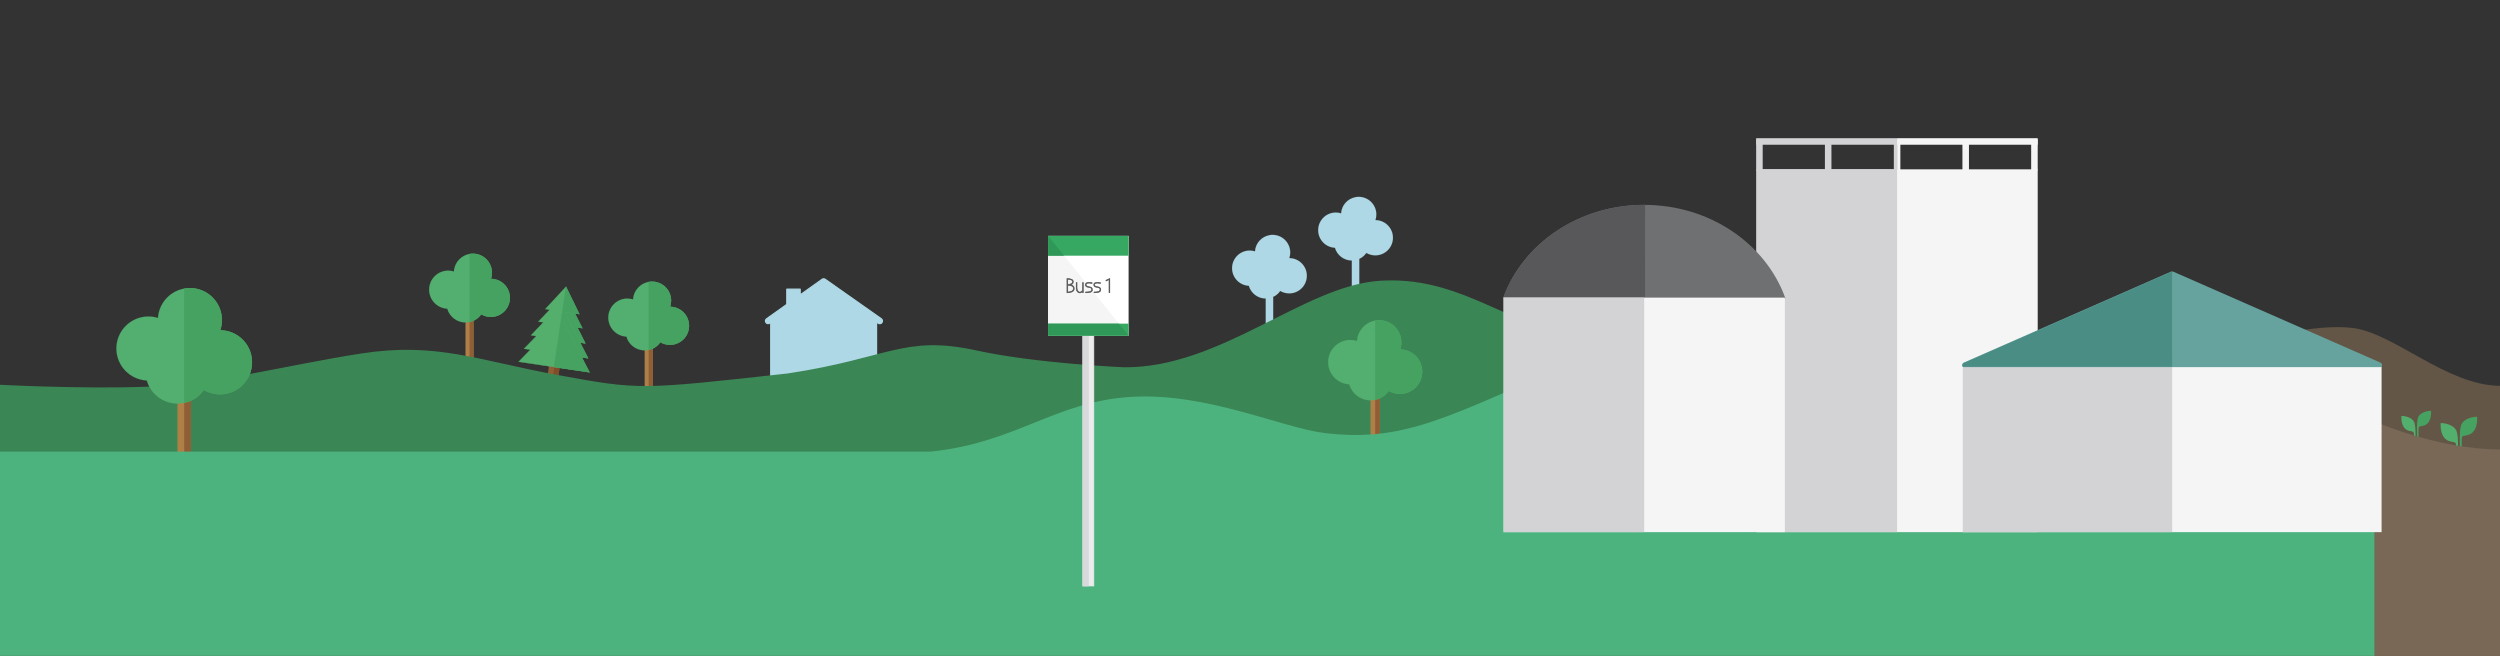 <?xml version="1.0" encoding="utf-8"?>
<!-- Generator: Adobe Illustrator 15.0.2, SVG Export Plug-In . SVG Version: 6.00 Build 0)  -->
<!DOCTYPE svg PUBLIC "-//W3C//DTD SVG 1.1//EN" "http://www.w3.org/Graphics/SVG/1.1/DTD/svg11.dtd">
<svg version="1.1" id="Lager_1" xmlns="http://www.w3.org/2000/svg" xmlns:xlink="http://www.w3.org/1999/xlink" x="0px" y="0px"
	 width="841.891px" height="220.873px" viewBox="0 0 841.891 220.873" enable-background="new 0 0 841.891 220.873"
	 xml:space="preserve">
<rect x="0" y="0" width="841.891" height="220.873" fill="#333333" stroke="none"/>
<path fill="#AED8E5" stroke="#AED8E5" stroke-width="0.024" stroke-linecap="round" stroke-linejoin="round" stroke-miterlimit="10" d="
	M420.844,84.376c0.622,0,1.221,0.096,1.782,0.271c0.176-2.742,2.217-4.97,4.867-5.448c0-0.001,0-0.009,0-0.009
	c0.385-0.11,1.057-0.093,1.057-0.093c3.277,0,5.936,2.657,5.936,5.937c0,0.664-0.109,1.3-0.31,1.896
	c3.263,0.019,5.902,2.668,5.902,5.936c0,3.279-2.657,5.937-5.937,5.937c-1.1,0-2.127-0.299-3.01-0.819
	c-0.188,0.271-0.406,0.519-0.636,0.755c-0.053,0.053-0.104,0.105-0.157,0.157c-0.233,0.221-0.48,0.428-0.747,0.609
	c-0.043,0.029-0.089,0.054-0.133,0.082c-0.245,0.157-0.5,0.294-0.766,0.413c-0.006,0.004-0.01,0.009-0.017,0.011h0.07v12.134h-1.255
	h-1.254v-11.609c-2.7-0.008-4.978-1.819-5.688-4.293c-3.144-0.153-5.643-2.75-5.643-5.93
	C414.907,87.034,417.565,84.376,420.844,84.376z"/>
<path fill="#AED8E5" stroke="#AED8E5" stroke-width="0.024" stroke-linecap="round" stroke-linejoin="round" stroke-miterlimit="10" d="
	M449.844,71.571c0.622,0,1.221,0.096,1.782,0.271c0.176-2.742,2.217-4.97,4.867-5.448c0-0.001,0-0.009,0-0.009
	c0.385-0.11,1.057-0.093,1.057-0.093c3.277,0,5.936,2.657,5.936,5.937c0,0.664-0.109,1.3-0.31,1.896
	c3.263,0.019,5.902,2.668,5.902,5.936c0,3.279-2.657,5.937-5.937,5.937c-1.1,0-2.127-0.299-3.01-0.819
	c-0.188,0.271-0.406,0.519-0.636,0.755c-0.053,0.053-0.104,0.105-0.157,0.157c-0.233,0.221-0.48,0.428-0.747,0.609
	c-0.043,0.029-0.089,0.054-0.133,0.082c-0.245,0.157-0.5,0.294-0.766,0.413c-0.006,0.004-0.01,0.009-0.017,0.011h0.07V99.34h-1.255
	h-1.254V87.73c-2.7-0.008-4.978-1.819-5.688-4.293c-3.144-0.153-5.643-2.75-5.643-5.93
	C443.907,74.229,446.565,71.571,449.844,71.571z"/>
<path fill="#AED8E5" stroke="#AED8E5" stroke-width="0.404" stroke-linecap="round" stroke-linejoin="round" stroke-miterlimit="10" d="
	M296.794,107.349l-18.9-13.301c-0.315-0.222-0.736-0.222-1.051,0.004l-7.366,5.24v-1.915h-4.52v5.131l-6.809,4.844
	c-0.409,0.291-0.505,0.859-0.214,1.269c0.292,0.409,0.858,0.506,1.269,0.213l0.345-0.244v18.402h35.646v-18.544l0.554,0.39
	c0.159,0.111,0.342,0.165,0.522,0.165c0.286,0,0.567-0.134,0.745-0.386C297.303,108.205,297.204,107.638,296.794,107.349z"/>
<g>
	<g id="Träd_14_">
		<rect x="156.758" y="108.027" fill="#AF7F48" width="2.71" height="13.112"/>
		<rect x="158.112" y="108.027" fill="#905E35" width="1.355" height="13.112"/>
		
			<path fill="#53AF6F" stroke="#53AF6F" stroke-width="0.026" stroke-linecap="round" stroke-linejoin="round" stroke-miterlimit="10" d="
			M144.513,97.549c0-3.543,2.872-6.415,6.415-6.415c0.671,0,1.318,0.104,1.926,0.294c0.215-3.349,2.998-5.998,6.4-5.998
			c3.543,0,6.415,2.872,6.415,6.415c0,0.717-0.119,1.405-0.336,2.049c3.526,0.021,6.379,2.885,6.379,6.415
			c0,3.544-2.872,6.415-6.415,6.415c-1.188,0-2.3-0.323-3.253-0.886c-1.159,1.667-3.087,2.758-5.27,2.758
			c-2.927,0-5.395-1.961-6.165-4.64C147.215,103.79,144.513,100.985,144.513,97.549z"/>
		
			<path fill="#45A260" stroke="#45A260" stroke-width="0.026" stroke-linecap="round" stroke-linejoin="round" stroke-miterlimit="10" d="
			M159.255,85.43c3.543,0,6.415,2.872,6.415,6.415c0,0.717-0.119,1.405-0.336,2.049c3.526,0.021,6.379,2.885,6.379,6.415
			c0,3.544-2.872,6.415-6.415,6.415c-1.188,0-2.3-0.323-3.253-0.886c-0.915,1.316-2.311,2.274-3.932,2.618c0,0,0-22.788,0-22.926
			C158.528,85.411,159.255,85.43,159.255,85.43z"/>
	</g>
	<g id="Träd_15_">
		<rect x="217.091" y="117.434" fill="#AF7F48" width="2.71" height="13.112"/>
		<rect x="218.445" y="117.434" fill="#905E35" width="1.355" height="13.112"/>
		
			<path fill="#53AF6F" stroke="#53AF6F" stroke-width="0.026" stroke-linecap="round" stroke-linejoin="round" stroke-miterlimit="10" d="
			M204.846,106.955c0-3.543,2.872-6.415,6.415-6.415c0.671,0,1.318,0.104,1.926,0.294c0.215-3.349,2.998-5.998,6.4-5.998
			c3.543,0,6.415,2.872,6.415,6.415c0,0.717-0.119,1.405-0.336,2.049c3.526,0.021,6.379,2.885,6.379,6.415
			c0,3.544-2.872,6.415-6.415,6.415c-1.188,0-2.3-0.323-3.253-0.886c-1.159,1.667-3.087,2.758-5.27,2.758
			c-2.927,0-5.395-1.961-6.165-4.64C207.548,113.196,204.846,110.392,204.846,106.955z"/>
		
			<path fill="#45A260" stroke="#45A260" stroke-width="0.026" stroke-linecap="round" stroke-linejoin="round" stroke-miterlimit="10" d="
			M219.588,94.836c3.543,0,6.415,2.872,6.415,6.415c0,0.717-0.119,1.405-0.336,2.049c3.526,0.021,6.379,2.885,6.379,6.415
			c0,3.544-2.872,6.415-6.415,6.415c-1.188,0-2.3-0.323-3.253-0.886c-0.915,1.316-2.311,2.274-3.932,2.618c0,0,0-22.788,0-22.926
			C218.861,94.817,219.588,94.836,219.588,94.836z"/>
	</g>
	<g>
		<g>
			
				<rect x="185.302" y="112.614" transform="matrix(-0.989 -0.147 0.147 -0.989 354.423 267.405)" fill="#8E5E35" width="3.62" height="15.931"/>
			
				<rect x="187.102" y="112.748" transform="matrix(-0.989 -0.147 0.147 -0.989 356.192 267.792)" fill="#7F4D28" width="1.811" height="15.931"/>
		</g>
		<g>
			<polygon fill="#54AF6C" stroke="#54AF6C" stroke-width="0.074" stroke-miterlimit="10" points="181.269,108.312 
				196.105,110.521 190.254,98.897 			"/>
			
				<polygon fill="#45A260" stroke="#45A260" stroke-width="0.083" stroke-linecap="round" stroke-linejoin="round" stroke-miterlimit="10" points="
				196.105,110.521 190.254,98.897 188.688,109.417 			"/>
		</g>
		<g>
			<polygon fill="#54AF6C" stroke="#54AF6C" stroke-width="0.091" stroke-miterlimit="10" points="178.824,112.911 
				197.105,115.632 189.905,101.236 			"/>
			
				<polygon fill="#45A260" stroke="#45A260" stroke-width="0.103" stroke-linecap="round" stroke-linejoin="round" stroke-miterlimit="10" points="
				197.105,115.632 189.905,101.236 187.964,114.271 			"/>
		</g>
		<g>
			<polygon fill="#54AF6C" stroke="#54AF6C" stroke-width="0.106" stroke-miterlimit="10" points="176.477,117.438 
				198.032,120.646 189.49,104.027 			"/>
			
				<polygon fill="#45A260" stroke="#45A260" stroke-width="0.12" stroke-linecap="round" stroke-linejoin="round" stroke-miterlimit="10" points="
				198.032,120.646 189.49,104.027 187.255,119.042 			"/>
		</g>
		<g>
			<polygon fill="#54AF6C" stroke="#54AF6C" stroke-width="0.117" stroke-miterlimit="10" points="174.677,121.819 
				198.478,125.362 189.046,107.011 			"/>
			
				<polygon fill="#45A260" stroke="#45A260" stroke-width="0.132" stroke-linecap="round" stroke-linejoin="round" stroke-miterlimit="10" points="
				198.478,125.362 189.046,107.011 186.578,123.591 			"/>
		</g>
		<g>
			<polygon fill="#54AF6C" stroke="#54AF6C" stroke-width="0.058" stroke-miterlimit="10" points="183.602,104.088 
				195.104,105.801 190.605,96.534 			"/>
			
				<polygon fill="#45A260" stroke="#45A260" stroke-width="0.066" stroke-linecap="round" stroke-linejoin="round" stroke-miterlimit="10" points="
				195.104,105.801 190.605,96.534 189.353,104.944 			"/>
		</g>
	</g>
</g>
<path fill="#635646" d="M760.446,114.437c0,0,18.59-5.551,31.75-4c14,1.65,31.812,19.5,49.906,19.5v90.937h-81.656V114.437z"/>
<path fill="#3B8655" stroke="#3B8655" stroke-width="0.506" stroke-linecap="round" stroke-linejoin="round" stroke-miterlimit="10" d="
	M723.631,125.028l-0.244,0.272h-9.216c-20.342,0-37.002-17.458-52.354-26.663c-29.344-17.595-54.953-13.862-77.363-4.12
	c-27.488,11.952-41.331,17.915-64.008,15.233c-14.918-1.763-30.562-16.514-55.634-14.953c-25.641,1.596-53.701,29.473-86.367,29.14
	c0,0-29.392-1.242-49.667-5.667c-24.316-5.308-29.174,2.564-63.421,7.737c-50.035,5.548-50.035,5.548-77.246,0.597
	c-27.21-4.953-41.023-11.283-66.633-7.281c-25.609,4.003-48.362,10.271-71.399,11.137c-23.036,0.863-50.996-0.676-50.996-0.676
	l-0.053,76.418h0.053"/>
<g id="Träd_17_">
	<rect x="461.527" y="134.147" fill="#AF7F48" width="3.152" height="15.256"/>
	<rect x="463.102" y="134.147" fill="#905E35" width="1.577" height="15.256"/>
	
		<path fill="#53AF6F" stroke="#53AF6F" stroke-width="0.043" stroke-linecap="round" stroke-linejoin="round" stroke-miterlimit="10" d="
		M447.28,121.955c0-4.121,3.341-7.464,7.464-7.464c0.78,0,1.533,0.121,2.241,0.344c0.249-3.896,3.486-6.98,7.445-6.98
		c4.123,0,7.465,3.342,7.465,7.465c0,0.834-0.139,1.635-0.391,2.384c4.103,0.023,7.422,3.356,7.422,7.463
		c0,4.123-3.342,7.465-7.465,7.465c-1.381,0-2.674-0.377-3.784-1.031c-1.348,1.939-3.591,3.209-6.132,3.209
		c-3.405,0-6.275-2.281-7.171-5.398C450.423,129.218,447.28,125.953,447.28,121.955z"/>
	
		<path fill="#45A260" stroke="#45A260" stroke-width="0.043" stroke-linecap="round" stroke-linejoin="round" stroke-miterlimit="10" d="
		M464.43,107.854c4.123,0,7.465,3.342,7.465,7.465c0,0.834-0.139,1.635-0.391,2.384c4.103,0.023,7.422,3.356,7.422,7.463
		c0,4.123-3.342,7.465-7.465,7.465c-1.381,0-2.674-0.377-3.784-1.031c-1.064,1.531-2.688,2.646-4.574,3.047c0,0,0-26.515,0-26.674
		C463.586,107.833,464.43,107.854,464.43,107.854z"/>
</g>
<g id="Träd_16_">
	<rect x="59.76" y="134.954" fill="#AF7F48" width="4.548" height="22.01"/>
	<rect x="62.033" y="134.954" fill="#905E35" width="2.274" height="22.01"/>
	
		<path fill="#53AF6F" stroke="#53AF6F" stroke-width="0.043" stroke-linecap="round" stroke-linejoin="round" stroke-miterlimit="10" d="
		M39.206,117.364c0-5.947,4.82-10.768,10.768-10.768c1.127,0,2.213,0.173,3.233,0.494c0.36-5.621,5.031-10.069,10.743-10.069
		c5.948,0,10.769,4.821,10.769,10.769c0,1.203-0.2,2.359-0.564,3.44c5.919,0.033,10.708,4.842,10.708,10.768
		c0,5.947-4.821,10.768-10.77,10.768c-1.992,0-3.858-0.543-5.459-1.486c-1.945,2.797-5.181,4.629-8.846,4.629
		c-4.913,0-9.055-3.291-10.348-7.787C43.741,127.841,39.206,123.132,39.206,117.364z"/>
	
		<path fill="#45A260" stroke="#45A260" stroke-width="0.043" stroke-linecap="round" stroke-linejoin="round" stroke-miterlimit="10" d="
		M63.95,97.021c5.948,0,10.769,4.821,10.769,10.769c0,1.203-0.2,2.359-0.564,3.44c5.919,0.033,10.708,4.842,10.708,10.768
		c0,5.947-4.821,10.768-10.77,10.768c-1.992,0-3.858-0.543-5.459-1.486c-1.536,2.209-3.878,3.816-6.6,4.395c0,0,0-38.251,0-38.482
		C62.73,96.99,63.95,97.021,63.95,97.021z"/>
</g>
<path fill="#4CB37F" d="M799.696,137.687c-25.479,1.392-90.315,11.717-118.757,14.39h-40.944c-20.339,0-37.001-8.124-52.351-17.329
	c-29.345-17.596-54.954-13.861-77.362-4.121c-27.493,11.953-41.333,17.915-64.009,15.232c-14.526-1.717-39.878-13.793-65.491-12.197
	c-25.64,1.596-38.564,15.482-67.376,18.415H-0.965v68.796l800.66,0.001"/>
<g>
	<rect x="591.505" y="57.021" fill="#F6F5F6" width="94.705" height="122.18"/>
	<rect x="591.398" y="46.929" fill="#D3D3D5" width="2.2" height="10.474"/>
	<rect x="614.552" y="46.929" fill="#D3D3D5" width="2.196" height="10.474"/>
	<g>
		<rect x="637.758" y="46.929" fill="#D3D3D5" width="1.101" height="10.474"/>
		<rect x="638.858" y="46.929" fill="#F6F5F6" width="1.099" height="10.474"/>
	</g>
	<rect x="638.858" y="46.539" fill="#F6F5F6" width="47.352" height="2.199"/>
	<rect x="591.398" y="46.539" fill="#D3D3D5" width="47.46" height="2.199"/>
	<rect x="660.858" y="46.929" fill="#F6F5F6" width="2.2" height="10.474"/>
	<rect x="684.012" y="46.929" fill="#F6F5F6" width="2.197" height="10.474"/>
	<rect x="591.505" y="57.021" fill="#D3D3D5" width="47.354" height="122.18"/>
</g>
<g>
	<path fill="#6F7072" stroke="#6F7072" stroke-width="0.606" stroke-miterlimit="10" d="M600.82,100.182
		c-6.604-17.955-25.205-30.89-47.119-30.89s-40.515,12.936-47.118,30.89H600.82z"/>
	<path fill="#58585A" stroke="#58585A" stroke-width="0.606" stroke-linecap="round" stroke-miterlimit="10" d="M553.678,100.182
		h-47.096c6.604-17.955,25.204-30.89,47.118-30.89L553.678,100.182z"/>
	<rect x="506.349" y="100.226" fill="#F6F5F6" width="94.705" height="78.976"/>
	<rect x="506.349" y="100.226" fill="#D3D3D5" width="47.353" height="78.976"/>
</g>
<g>
	
		<rect x="364.684" y="113.035" fill="#ECECED" stroke="#ECECED" stroke-width="0.263" stroke-miterlimit="10" width="3.658" height="84.279"/>
	
		<rect x="364.684" y="113.035" fill="#D8D9DA" stroke="#D8D9DA" stroke-width="0.263" stroke-miterlimit="10" width="1.829" height="84.279"/>
	<rect x="352.963" y="79.439" fill="#36A862" width="27.1" height="6.666"/>
	<rect x="352.963" y="79.439" fill="#FFFFFF" width="27.1" height="33.596"/>
	<polygon fill="#F5F5F6" points="380.063,113.035 352.963,113.035 352.963,79.439 	"/>
	<g>
		
			<path fill="#58585A" stroke="#58585A" stroke-width="0.218" stroke-linecap="round" stroke-linejoin="round" stroke-miterlimit="10" d="
			M359.305,98.586l-0.007-4.801c0.706,0.022,1.238,0.119,1.598,0.29c0.36,0.17,0.54,0.426,0.54,0.765s-0.096,0.591-0.287,0.755
			c-0.191,0.163-0.423,0.264-0.696,0.3c0.359,0.032,0.666,0.157,0.918,0.376c0.253,0.219,0.38,0.539,0.38,0.96
			s-0.208,0.751-0.625,0.989C360.708,98.459,360.102,98.581,359.305,98.586z M361.183,94.837c0-0.256-0.146-0.451-0.437-0.588
			c-0.292-0.137-0.69-0.205-1.195-0.205v1.734C360.639,95.766,361.183,95.451,361.183,94.837z M361.497,97.192
			c0-0.237-0.066-0.435-0.198-0.594c-0.132-0.16-0.31-0.273-0.533-0.342c-0.373-0.123-0.775-0.185-1.208-0.185v2.254
			c0.369-0.005,0.688-0.047,0.956-0.127c0.269-0.079,0.471-0.181,0.607-0.304C361.371,97.663,361.497,97.429,361.497,97.192z"/>
		
			<path fill="#58585A" stroke="#58585A" stroke-width="0.218" stroke-linecap="round" stroke-linejoin="round" stroke-miterlimit="10" d="
			M362.686,95.15l-0.007,1.804c0,0.382,0.092,0.716,0.276,1s0.413,0.427,0.689,0.427c0.275,0,0.579-0.189,0.911-0.566V95.15h0.253
			v3.415h-0.253v-0.41c-0.296,0.319-0.616,0.478-0.963,0.478c-0.231,0-0.471-0.108-0.717-0.327c-0.132-0.119-0.24-0.294-0.324-0.525
			c-0.084-0.232-0.126-0.506-0.126-0.82l0.006-1.81H362.686z"/>
		
			<path fill="#58585A" stroke="#58585A" stroke-width="0.218" stroke-linecap="round" stroke-linejoin="round" stroke-miterlimit="10" d="
			M366.888,98.217c0.276-0.073,0.468-0.166,0.574-0.28c0.107-0.113,0.161-0.267,0.161-0.461c0-0.193-0.073-0.345-0.22-0.454
			c-0.145-0.109-0.321-0.18-0.528-0.212c-0.208-0.031-0.414-0.067-0.622-0.105c-0.207-0.038-0.384-0.124-0.529-0.256
			c-0.146-0.133-0.218-0.323-0.218-0.574c0-0.527,0.409-0.792,1.229-0.792c0.301,0,0.648,0.032,1.045,0.096v0.267
			c-0.409-0.073-0.753-0.109-1.031-0.109c-0.277,0-0.513,0.039-0.707,0.119c-0.193,0.08-0.29,0.214-0.29,0.403
			s0.073,0.335,0.219,0.437c0.146,0.103,0.322,0.174,0.529,0.212c0.207,0.039,0.415,0.083,0.625,0.134
			c0.21,0.05,0.387,0.148,0.532,0.297c0.146,0.147,0.219,0.355,0.219,0.625c0,0.332-0.13,0.571-0.389,0.717
			c-0.128,0.073-0.251,0.131-0.369,0.174c-0.118,0.044-0.275,0.072-0.472,0.086c-0.31,0.027-0.605,0.04-0.888,0.04h-0.171v-0.252
			C366.18,98.326,366.614,98.29,366.888,98.217z"/>
		
			<path fill="#58585A" stroke="#58585A" stroke-width="0.218" stroke-linecap="round" stroke-linejoin="round" stroke-miterlimit="10" d="
			M369.708,98.217c0.276-0.073,0.468-0.166,0.574-0.28c0.107-0.113,0.161-0.267,0.161-0.461c0-0.193-0.073-0.345-0.22-0.454
			c-0.146-0.109-0.321-0.18-0.528-0.212c-0.207-0.031-0.414-0.067-0.621-0.105c-0.208-0.038-0.384-0.124-0.529-0.256
			c-0.146-0.133-0.219-0.323-0.219-0.574c0-0.527,0.41-0.792,1.229-0.792c0.301,0,0.649,0.032,1.045,0.096v0.267
			c-0.41-0.073-0.753-0.109-1.031-0.109c-0.277,0-0.514,0.039-0.707,0.119s-0.29,0.214-0.29,0.403s0.073,0.335,0.22,0.437
			c0.145,0.103,0.321,0.174,0.529,0.212c0.206,0.039,0.414,0.083,0.624,0.134c0.209,0.05,0.387,0.148,0.532,0.297
			c0.146,0.147,0.219,0.355,0.219,0.625c0,0.332-0.13,0.571-0.389,0.717c-0.128,0.073-0.251,0.131-0.369,0.174
			c-0.119,0.044-0.275,0.072-0.472,0.086c-0.309,0.027-0.605,0.04-0.887,0.04h-0.171v-0.252
			C369,98.326,369.434,98.29,369.708,98.217z"/>
		
			<path fill="#58585A" stroke="#58585A" stroke-width="0.218" stroke-linecap="round" stroke-linejoin="round" stroke-miterlimit="10" d="
			M373.728,98.565h-0.26v-4.398l-1.024,0.465v-0.253l1.284-0.594V98.565z"/>
	</g>
	<rect x="352.963" y="79.439" fill="#36A862" width="27.1" height="6.666"/>
	<rect x="352.963" y="108.987" fill="#36A862" width="27.1" height="4.048"/>
	<polygon fill="#2F9859" points="358.34,86.105 352.963,86.105 352.963,79.439 352.963,79.439 	"/>
	<polygon fill="#2F9859" points="380.063,113.035 352.963,113.035 352.963,108.987 376.797,108.987 	"/>
</g>
<g>
	<g>
		<g>
			<path fill="#45A260" d="M829.013,151.261v-3.361c0.06-1,0.073-1.042,1.671-1.317c4.088-0.697,3.49-6.245,3.49-6.245
				s-4.048-0.01-5.288,2.599c0,0-0.538,1.278-0.538,4.093v4.232H829.013z"/>
		</g>
	</g>
	<g>
		<g>
			<path fill="#53AF6E" d="M827.085,151.261v-1.24c-0.062-1-0.074-1.044-1.672-1.317c-4.086-0.699-3.488-6.245-3.488-6.245
				s4.047-0.011,5.287,2.599c0,0,0.538,1.28,0.538,4.091v2.113H827.085z"/>
		</g>
	</g>
</g>
<g>
	<g>
		<g>
			<path fill="#45A260" d="M814.467,147.22v-2.731c0.05-0.813,0.059-0.849,1.358-1.071c3.322-0.567,2.837-5.077,2.837-5.077
				s-3.291-0.008-4.299,2.112c0,0-0.438,1.04-0.438,3.326v3.441H814.467z"/>
		</g>
	</g>
	<g>
		<g>
			<path fill="#53AF6E" d="M812.9,147.22v-1.007c-0.05-0.814-0.06-0.849-1.358-1.071c-3.323-0.568-2.838-5.077-2.838-5.077
				s3.291-0.009,4.301,2.112c0,0,0.436,1.04,0.436,3.326v1.717H812.9z"/>
		</g>
	</g>
</g>
<path fill="#786855" d="M799.696,141.937c0,0,21.098,9.41,42.195,9.41v69.526h-42.195V141.937z"/>
<g>
	<rect x="660.976" y="123.492" fill="#F6F5F6" width="141.037" height="55.709"/>
	<rect x="660.976" y="123.492" fill="#D3D3D5" width="70.521" height="55.709"/>
	<g>
		<path fill="#67A39E" stroke="#67A39E" stroke-width="1.052" stroke-linejoin="round" stroke-miterlimit="10" d="M661.272,123.106
			c-0.045-0.221,0.066-0.438,0.271-0.527l69.731-30.612c0.12-0.054,0.258-0.054,0.376,0l69.732,30.612
			c0.206,0.087,0.318,0.307,0.272,0.527H661.272z"/>
	</g>
	<g>
		<g>
			<path fill="#4A8D85" d="M731.465,123.106h-70.192c-0.045-0.221,0.066-0.438,0.271-0.527l69.731-30.612"/>
			<path fill="#4A8D85" d="M731.465,123.511h-70.192c-0.192,0-0.356-0.135-0.396-0.32c-0.084-0.401,0.129-0.815,0.505-0.979
				l69.732-30.615c0.025-0.009,0.05-0.018,0.079-0.023l0.271-0.041V123.511L731.465,123.511z M662.264,122.703h68.799V92.5
				L662.264,122.703z"/>
		</g>
	</g>
</g>
</svg>
